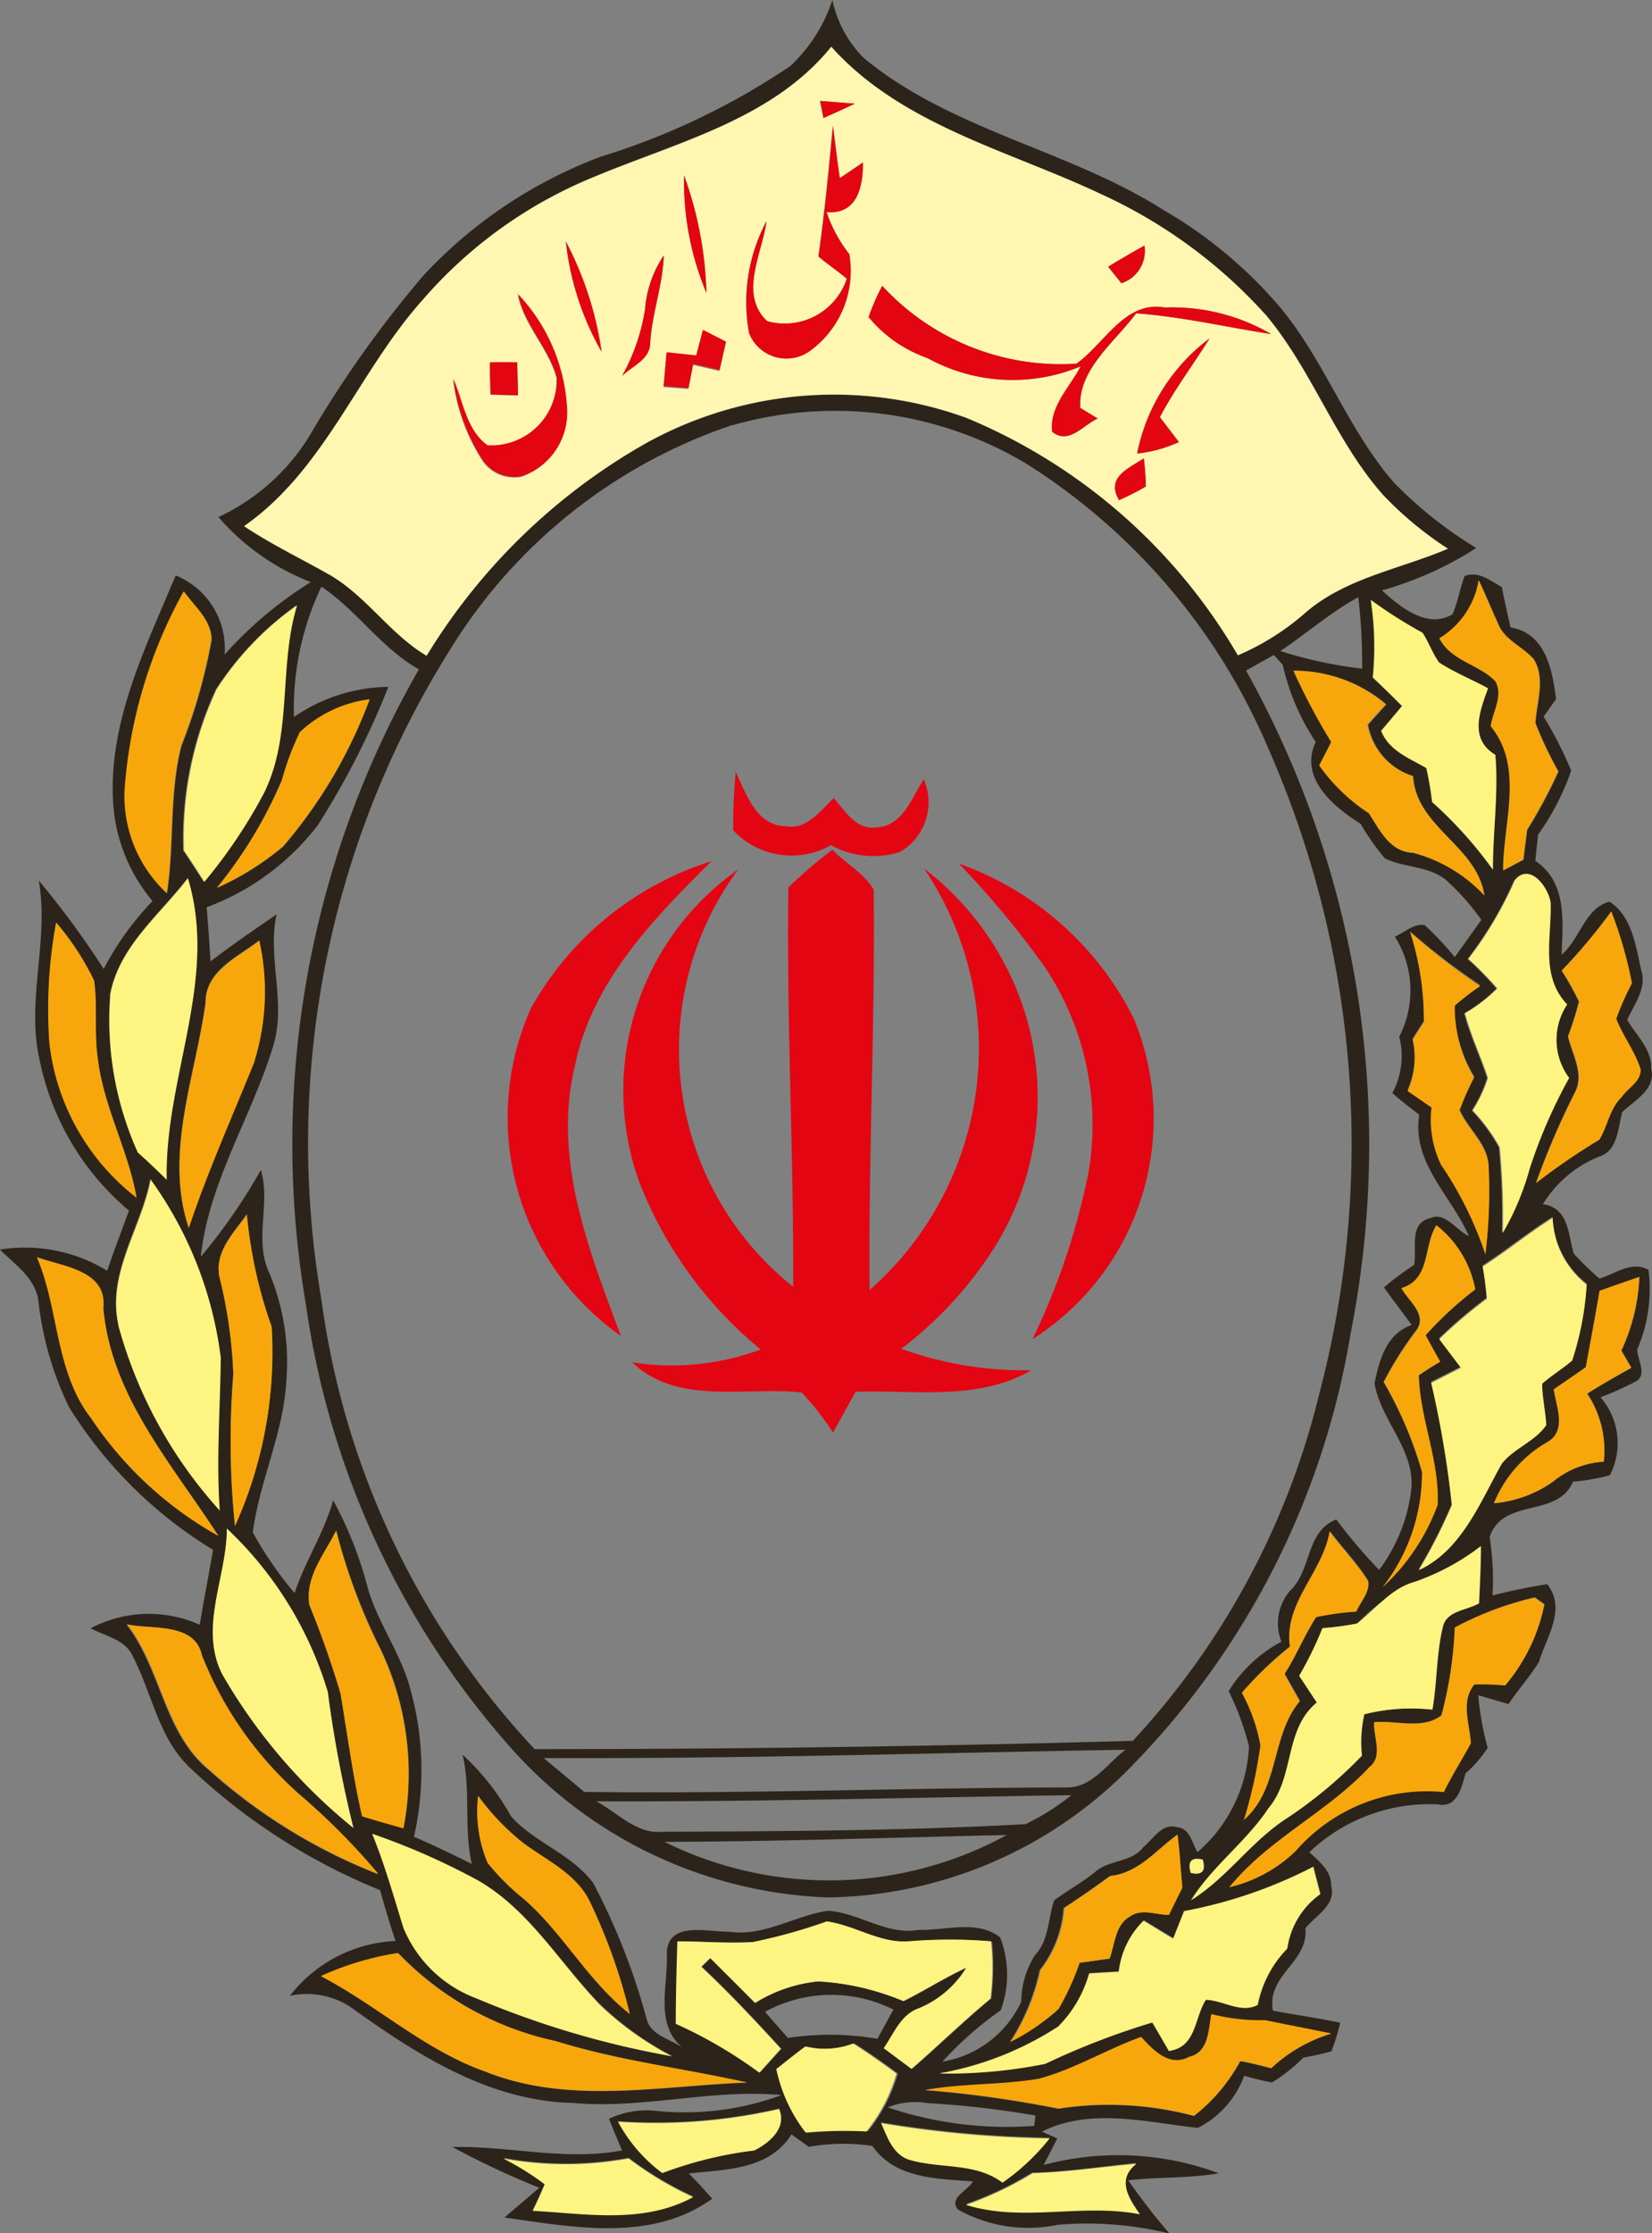 <svg xmlns="http://www.w3.org/2000/svg" width="39.965" height="53.992" viewBox="0 0 39.965 53.992"><rect x="0" y="0" width="39.965" height="53.992" fill="#808080" stroke="none"/><g transform="translate(0 0)"><path d="M19.116,1.6A3.814,3.814,0,0,0,20.137,0,2.808,2.808,0,0,0,20.9,1.406c2.132,1.757,4.971,2.217,7.27,3.685A10.813,10.813,0,0,1,31,7.467c1.065,1.3,1.623,2.947,2.736,4.215a10.111,10.111,0,0,0,1.978,1.567,8.526,8.526,0,0,1-2.283,1.025c.443.4,1.1.943,1.709.576.128-.3.179-.62.291-.923.337-.132.622.112.9.267.066.325.136.65.213.975.847.142,1.009,1.017,1.1,1.731l-.3.425a9.355,9.355,0,0,1,.666,1.306,6.044,6.044,0,0,1-.8,1.545c-.024.211-.046.423-.068.636.772.514.666,1.466.636,2.271.439-.371.58-1.151,1.16-1.282.542.345.632,1.067.764,1.645.146.445-.167.827-.337,1.212.219.373.6.71.58,1.174.122.508-.4.764-.7,1.055-.112.4-.1.939-.574,1.081a2.829,2.829,0,0,0-1.344,1.143c.634.1.6.722.748,1.2a7.271,7.271,0,0,0,.618.6c.381-.114.784-.439,1.186-.211a3.683,3.683,0,0,1-.271,1.924c0,.253.259.614-.046.78a8.175,8.175,0,0,1-.843.377,1.687,1.687,0,0,1,.225,1.886,5.634,5.634,0,0,1-.891.156c-.381.889-1.691.369-2.016,1.336a6.706,6.706,0,0,1,.07,1.414A12.874,12.874,0,0,1,37.43,38.3c.471.6-.016,1.266-.2,1.878-.219.357-.5.668-.736,1.019l-.732-.213a7.071,7.071,0,0,0,.227,1.27,2.865,2.865,0,0,1-.534.618c-.1.345-.2.851-.678.75a4.212,4.212,0,0,0-3.1,1.156c.235.225.536.451.526.816.126.469-.377.712-.622,1.023.078.829-.949,1.129-.786,1.994.542.1,1.089.177,1.627.291a5.617,5.617,0,0,1-.211.69c-.223.062-.451.112-.68.152a4.106,4.106,0,0,1-.756.6c-.229-.036-.453-.1-.676-.16a2.3,2.3,0,0,1-1.121,1.26c-1.244-.134-2.592-.5-3.771.09l.371.165c-.084.162-.247.483-.331.642a6.981,6.981,0,0,1,4.239.2c-.724.126-1.46.086-2.193.169a15.331,15.331,0,0,0,1,1.288,8.353,8.353,0,0,0-2.706-.211,3.5,3.5,0,0,1-2.417-.371c-.225-.283.255-.463.367-.678-.869-.07-1.876-.058-2.435-.859a4.835,4.835,0,0,0-1.535.022l-.421-.3c-.532.859-1.6.847-2.482.945.2.2.381.4.566.61-1.474,1.061-3.366.686-5.027.455l.845-.72a19.542,19.542,0,0,1-2.1-.985c1.366-.032,2.73.343,4.1.082-.108-.253-.213-.508-.317-.764a2.159,2.159,0,0,1,1.059-.2,6.779,6.779,0,0,0,3.113-.373c-1.681-.158-3.36.345-5.051.189-2.034-.046-3.788-1.18-5.384-2.327a1.935,1.935,0,0,0-1.454-.263,3.416,3.416,0,0,1,2.556-1.324c-.138-.4-.259-.818-.375-1.23A14.687,14.687,0,0,1,4.642,42.78c-.8-.718-.951-1.812-1.42-2.72-.177-.423-.664-.5-1.029-.694a3.01,3.01,0,0,1,2.638-.086c.1-.6.221-1.208.323-1.812a10.548,10.548,0,0,1-3.487-3.455A7.866,7.866,0,0,1,.925,31.42C.833,30.878.357,30.571,0,30.21a3.8,3.8,0,0,1,2.592.512c.165-.489.353-.971.528-1.454A6.421,6.421,0,0,1,.959,25.626c-.333-1.442.237-2.9-.022-4.339a21.1,21.1,0,0,1,1.571,2.138,7.158,7.158,0,0,1,1.182-1.641,4.1,4.1,0,0,1-.929-2.11c-.229-2.042.726-3.936,1.489-5.762a1.905,1.905,0,0,1,1.184,1.912,9.539,9.539,0,0,1,2.084-1.751A5.654,5.654,0,0,1,5.284,12.5,5.112,5.112,0,0,0,7.5,10.516a26.82,26.82,0,0,1,2.742-3.854,11.236,11.236,0,0,1,4.289-2.873A17.256,17.256,0,0,0,19.114,1.6m1-.471c-1.422,1.751-3.727,2.3-5.719,3.134a10.923,10.923,0,0,0-4.175,3C8.67,8.995,7.868,11.349,5.91,12.717c.632.419,1.314.752,1.974,1.123.947.5,1.523,1.466,2.441,2.01a14.636,14.636,0,0,1,5.33-5.146,9.4,9.4,0,0,1,7.727-.6,13.638,13.638,0,0,1,6.564,5.741,6.089,6.089,0,0,0,1.6-1c.977-.869,2.313-1.075,3.481-1.577a8.477,8.477,0,0,1-1.569-1.3c-1.151-1.31-1.7-3-2.817-4.339A12.137,12.137,0,0,0,26.629,4.69C24.4,3.635,21.81,3.027,20.107,1.127m-2.393,9.15a12.8,12.8,0,0,0-6.847,5.463A22.416,22.416,0,0,0,7.776,31.42a19.726,19.726,0,0,0,5.158,10.867q7.238,0,14.47-.2a18.863,18.863,0,0,0,4.508-8.375,23.691,23.691,0,0,0-1.222-15.6A15.108,15.108,0,0,0,24.813,11.2a9.025,9.025,0,0,0-7.088-.921M7.11,17.335a4.113,4.113,0,0,1,2.285-.73,19.616,19.616,0,0,1-1.7,3.334A6,6,0,0,1,5,21.933q.054.654.092,1.31c.522-.4,1.055-.762,1.6-1.139-.229,1.047.233,2.118-.074,3.154-.52,1.731-1.565,3.3-1.761,5.126a13.694,13.694,0,0,0,1.454-2.1c.235.786-.144,1.615.162,2.393a5.581,5.581,0,0,1,.451,2.74c-.074,1.252-.648,2.393-.808,3.631a8.924,8.924,0,0,0,1.011,1.466c.253-.772.714-1.456.933-2.243a9.294,9.294,0,0,1,.843,2.143c.251.847.8,1.567,1.025,2.427a7.266,7.266,0,0,1,.086,3.565c.469.2.929.423,1.4.656-.2-.869-.018-1.769-.223-2.64a5.859,5.859,0,0,1,1.17,1.487c.572.644,1.472.911,1.994,1.621a16.053,16.053,0,0,1,1.29,3.286c.11.419.618.481.911.724-.75-.572-.383-1.539-.425-2.327.032-.786,1-.5,1.509-.512.851.126,1.6-.4,2.393-.506.754.048,1.416.6,2.193.461.644.02,1.416-.253,1.97.183A2.5,2.5,0,0,1,24.21,48.6,8.435,8.435,0,0,0,22.8,49.842a2.563,2.563,0,0,0,1.906-1.448,2.132,2.132,0,0,1,.335-1.131c.343-.363.309-.879.461-1.322.321-.235.672-.429.985-.678.335-.309.879-.227,1.166-.6.245-.2.461-.6.827-.487.313.028.353.385.491.6a3.589,3.589,0,0,0,1.244-2.556,6.681,6.681,0,0,0-.491-1.336A3.351,3.351,0,0,1,31,39.689a1.2,1.2,0,0,1,.213-1.234c.524-.5.371-1.432,1.115-1.721a12.534,12.534,0,0,0,1.035,1.22,4.01,4.01,0,0,0,.776-1.926c.108-.969-.732-1.677-.887-2.582.12-.578.287-1.2.9-1.414-.221-.3-.451-.6-.672-.907a6.736,6.736,0,0,1,.73-.544c.072-.4-.136-1.019.4-1.133.347-.16.622.3.925.435-.425-.979-1.386-1.767-1.2-2.933-.221-.169-.443-.341-.652-.524a1.884,1.884,0,0,0,.167-1.364,2.437,2.437,0,0,0-.106-2.419c.235-.092.455-.327.724-.277a8.3,8.3,0,0,1,.726.772q.323-.449.642-.9a5.751,5.751,0,0,0-.851-.961c-.423-.347-1.011-.293-1.483-.526a5.634,5.634,0,0,1-.584-.833c-.66-.415-1.5-1.113-1.087-1.98a5.53,5.53,0,0,1-.8-1.868l-.215-.235-.672.375a23.5,23.5,0,0,1,2.532,16.015,19.474,19.474,0,0,1-5.439,10.614,10.438,10.438,0,0,1-7.218,3.033,10.778,10.778,0,0,1-7.734-3.7A20.446,20.446,0,0,1,7.4,31.536a23.047,23.047,0,0,1,2.734-15.353c-.911-.514-1.5-1.428-2.359-2a6.861,6.861,0,0,0-.664,3.154m27.716-1.906c.273.552.951.628,1.354,1.041.2.343-.06.738-.108,1.093.81,1,.3,2.331.3,3.481l.487-.259c.028-.241.058-.481.09-.722a12.136,12.136,0,0,0,.756-1.412,9.235,9.235,0,0,1-.556-1.17c.028-.508.247-1.059-.034-1.535-.267-.317-.722-.469-.873-.879-.158-.343-.3-.692-.461-1.033a2.046,2.046,0,0,1-.949,1.4m-31.8,3.629A3.2,3.2,0,0,0,4.042,21.6c.185-1.18.05-2.393.351-3.565a13.383,13.383,0,0,0,.73-2.562c0-.481-.411-.8-.668-1.168a11.684,11.684,0,0,0-1.428,4.758M30.976,15.74a10.381,10.381,0,0,0,1.976.425,13.878,13.878,0,0,0-.092-1.727c-.674.367-1.25.877-1.884,1.3M33.155,14.5a7.5,7.5,0,0,1,.05,1.878c.239.225.475.457.708.69-.167.2-.337.4-.506.6.2.487.678.656,1.093.9a7.6,7.6,0,0,1,.14.822,9.868,9.868,0,0,1,1.47,1.635c0-.925.138-1.848.058-2.776-.642-.389-.379-1.049-.177-1.609-.4-.211-.812-.381-1.184-.624-.154-.225-.239-.489-.4-.718a11.633,11.633,0,0,1-1.26-.8M5.23,16.645a8.557,8.557,0,0,0-.8,3.918c.169.247.333.5.494.754A12.4,12.4,0,0,0,6.369,19.17c.692-1.418.339-3.055.8-4.536a7.4,7.4,0,0,0-1.934,2.012M31.3,16.221a15.951,15.951,0,0,0,.915,1.725c-.1.2-.2.379-.289.568a4.454,4.454,0,0,0,1.2,1.154c.265.4.5.933,1.063.953a3.619,3.619,0,0,1,1.727,1.031c-.181-1.208-1.645-1.637-1.725-2.883A1.609,1.609,0,0,1,33.1,17.521c.11-.124.333-.369.443-.491a3.414,3.414,0,0,0-2.237-.81M7.262,17.694a6.489,6.489,0,0,0-.441,1.168A10.7,10.7,0,0,1,5.25,21.469a6.855,6.855,0,0,0,1.6-1,11.628,11.628,0,0,0,2.092-3.555A2.987,2.987,0,0,0,7.26,17.7m29.365,3.589A9.048,9.048,0,0,1,35.5,23.185a7.906,7.906,0,0,1,.7.714,3.663,3.663,0,0,1-.782.6c.144.536.383,1.039.556,1.563a3.254,3.254,0,0,1-.371.786,4.264,4.264,0,0,1,.656.891,17.469,17.469,0,0,1,.074,2.07,6.472,6.472,0,0,0,.65-1.553,13.521,13.521,0,0,1,.955-2.193,1.542,1.542,0,0,1-.048-1.777c-.66-.684-.377-1.619-.4-2.459-.056-.379-.508-1-.869-.534M2.664,24.063a7.743,7.743,0,0,0,.666,3.788c.241.213.475.435.7.662-.06-2.453,1.256-4.839.512-7.29-.686.893-1.673,1.661-1.882,2.829m35.115-.584a7.03,7.03,0,0,1,.419.748,7.776,7.776,0,0,1-.265.841c.1.443.4.907.167,1.356a19.217,19.217,0,0,0-.943,2.193,15.988,15.988,0,0,1,1.531-1.049c.2-.331.251-.756.544-1.033.148-.223.471-.369.453-.67-.138-.435-.427-.8-.588-1.22a6.553,6.553,0,0,1,.379-.857,10.123,10.123,0,0,0-.5-1.737,13.426,13.426,0,0,1-1.2,1.432M1.362,22.31a11.534,11.534,0,0,0-.16,2.915,5.523,5.523,0,0,0,2.1,3.723c-.2-1.152-.8-2.193-.937-3.364-.1-.624,0-1.26-.09-1.882a6.432,6.432,0,0,0-.915-1.4m32.754.225a6.9,6.9,0,0,1,.331,2.157c-.092.14-.181.281-.271.423a1.994,1.994,0,0,1-.122,1.242l.58.4a2.551,2.551,0,0,0,.225,1.378A8.773,8.773,0,0,1,35.935,30.3a12.717,12.717,0,0,0,.08-2.08c0-.554-.494-.915-.706-1.4a7.626,7.626,0,0,1,.353-.8,3.248,3.248,0,0,1-.469-1.733,6.2,6.2,0,0,1,.614-.473,16.268,16.268,0,0,1-1.691-1.294m-29.143,1.7c-.243,1.795-1.011,3.657-.409,5.455C5.017,28.334,5.6,27.028,6.137,25.7a5.775,5.775,0,0,0,.134-2.967c-.518.4-1.3.728-1.3,1.5m-2.116,7.79A10.909,10.909,0,0,0,5.306,36.5c-.088-1.234.012-2.466.024-3.7a9.342,9.342,0,0,0-1.695-4.3c-.223,1.18-1.055,2.269-.778,3.513m2.437-1.216a11.515,11.515,0,0,1,.351,2.411,19.955,19.955,0,0,0,.04,3.669,10.207,10.207,0,0,0,.887-4.813,10.6,10.6,0,0,1-.6-2.714c-.305.433-.754.869-.674,1.448m30.569-.2c.046.255.078.512.1.774a11.676,11.676,0,0,0-1.151.977l.524.692-.72.365a24.115,24.115,0,0,1,.5,2.955,12.78,12.78,0,0,1-.8,1.571c1.037-.475,1.481-1.639,2.01-2.576.3-.375.8-.538,1.075-.931-.02-.333-.092-.66-.1-1,.229-.2.492-.363.726-.56a7.247,7.247,0,0,0,.351-1.836,2.149,2.149,0,0,1-.823-1.611c-.582.365-1.113.8-1.693,1.174m-1.972.538c.152.3.62.618.387,1a8.9,8.9,0,0,0-.812,1.28A9.588,9.588,0,0,1,34.4,35.59a4.48,4.48,0,0,1-.949,2.78,5.041,5.041,0,0,0,1.324-1.98c.058-1.067-.427-2.078-.453-3.138.167-.116.341-.223.518-.327-.12-.213-.237-.427-.353-.642a8.774,8.774,0,0,1,1.2-1.107,2.552,2.552,0,0,0-.939-1.549c-.323.51-.13,1.3-.847,1.519m-33-.752c.54,1.266.437,2.766,1.308,3.89a8.94,8.94,0,0,0,3.079,2.847C4.169,35.4,2.686,33.755,2.5,31.616c.1-.909-.987-1-1.607-1.222m37.811.812c-.1.618-.223,1.232-.333,1.848-.257.181-.516.357-.776.534.062.429.327,1.007-.164,1.282a3,3,0,0,0-1.282,1.472,2.932,2.932,0,0,0,1.428-.522,2.132,2.132,0,0,1,1.226-.481,2.523,2.523,0,0,0-.4-1.645c.347-.221.708-.423,1.067-.626l-.241-.417a4.676,4.676,0,0,0,.435-1.779c-.319.11-.636.219-.953.333M5.489,36.956c0,1.172-.684,2.393-.114,3.519A13.334,13.334,0,0,0,8.55,44.192,29.924,29.924,0,0,1,7.93,40.9a8.96,8.96,0,0,0-2.441-3.948m1.994,1.818a21.115,21.115,0,0,1,.76,2.155c.167,1,.3,1.994.522,2.971.329.1.662.2,1,.291a6.982,6.982,0,0,0-.556-4.321A14.148,14.148,0,0,1,8.135,37c-.277.56-.75,1.113-.65,1.777M31.213,39.8a8.889,8.889,0,0,0-1.162,1.113A4.225,4.225,0,0,1,30.5,42.18a11.032,11.032,0,0,1-.4,1.807c.867-.76.644-2.024,1.35-2.869l-.369-.656c.285-.443.481-.937.766-1.378a6.92,6.92,0,0,1,.973-.134c.1-.239.329-.461.283-.734-.269-.427-.626-.8-.929-1.2-.173,1-1.109,1.713-.961,2.782M34.2,38.252a4.748,4.748,0,0,0-1.368,1A6.948,6.948,0,0,1,32,39.36a8.955,8.955,0,0,1-.564,1.154c.144.213.283.429.427.644-.8.658-.53,1.795-1.164,2.548-.538.818-1.358,1.4-1.878,2.231.879-.546,1.464-1.442,2.337-1.994a10.783,10.783,0,0,0,1.795-1.5,3.075,3.075,0,0,1,.058-1,4.641,4.641,0,0,1,1.647-.112c.116-.658.094-1.334.249-1.984.078-.411.58-.413.879-.586.022-.461.04-.923.046-1.384a5.6,5.6,0,0,1-1.623.871m.987,1.1a9.593,9.593,0,0,1-.323,2.12c-.455.353-1.091.118-1.625.165-.028.355.223.818-.114,1.083-1.019,1.1-2.433,1.735-3.39,2.905a3.364,3.364,0,0,0,1.6-.871,4.2,4.2,0,0,1,3.589-1.434c.2-.4.437-.784.652-1.176-.026-.473-.255-1.009.088-1.426a6.619,6.619,0,0,1,.744.024,4.331,4.331,0,0,0,.947-1.958l-.233-.165a7.831,7.831,0,0,0-1.948.734M3.055,39.273c.843,1.079.9,2.622,1.994,3.519a13.481,13.481,0,0,0,4.084,2.516,16.253,16.253,0,0,0-1.9-1.916,8.81,8.81,0,0,1-2.371-3.374c-.169-.8-1.2-.616-1.809-.746M13.16,42.507c.323.273.65.542.975.814,3.89.05,7.776-.1,11.665-.108.62.012.981-.576,1.426-.911-4.688.078-9.372.221-14.065.2m1.258,1.043c.512.271.975.8,1.6.74,2.931-.014,5.866-.022,8.793-.185a5.794,5.794,0,0,0,1.107-.7c-3.834.056-7.671.164-11.505.148m-2.843-.126a3.139,3.139,0,0,0,.229,1.617,6.13,6.13,0,0,0,.9.893c.943.831,1.545,1.98,2.54,2.76a13.842,13.842,0,0,0-.973-2.728c-.333-.674-1.051-.987-1.621-1.418a5.855,5.855,0,0,1-1.073-1.125m-2.546.917c.3.74.518,1.509.756,2.273a3.068,3.068,0,0,0,1.761,1.7,21.48,21.48,0,0,0,4.728,1.4,7.569,7.569,0,0,1-1.739-1.242c-.983-1-1.711-2.285-2.959-3A16.883,16.883,0,0,0,9,44.341m7.074.187a8.973,8.973,0,0,0,8.281-.165c-2.76.06-5.521.16-8.281.165m10.767.831q-.546.4-1.115.772a2.728,2.728,0,0,1-.578,1.5,5.184,5.184,0,0,1-.722,1.739,5.117,5.117,0,0,0,1.154-.788,6.325,6.325,0,0,0,.534-1.125l.728-.108c.126-.349.132-.81.491-1.017.283-.2.632-.042.943-.038.106-.221.215-.441.325-.658-.042-.429-.062-.857-.118-1.284-.518.379-.937.927-1.621,1m1.954-.078c.271.066.367-.04.289-.319-.271-.068-.367.04-.289.319m-.164.925-.263.658-.714-.433a2.068,2.068,0,0,0-.6,1.234c-.241.014-.481.026-.718.042a2.9,2.9,0,0,1-.752,1.286,7.714,7.714,0,0,1-2.871,1.131,11.61,11.61,0,0,0,2.562-.233,17.4,17.4,0,0,1,2.592-1l.4.688c.666-.092.6-.788.893-1.236.417,0,.857.339,1.254.122a2.7,2.7,0,0,1,.714-1.358,1.988,1.988,0,0,1,.8-1.318c-.044-.165-.13-.494-.171-.66A11.336,11.336,0,0,1,28.659,46.2M18.2,46.951c-.6.034-1.2-.014-1.795-.018-.02.664-.034,1.326-.038,1.994a11.008,11.008,0,0,1,2.02,1.18l.52-.576c-.624-.68-1.254-1.354-1.926-1.984.054-.054.162-.16.217-.211.361.361.726.722,1.085,1.085a3.531,3.531,0,0,1,1.529-.52,6.342,6.342,0,0,1,2.06.477c.514-.257,1-.568,1.523-.81a2.461,2.461,0,0,1-1.228,1.013c-.383.183-.54.6-.77.935l.67.5c.646-.558,1.256-1.154,1.914-1.7A6.3,6.3,0,0,0,24,46.937a11.963,11.963,0,0,0-1.994,0c-.7.052-1.306-.389-1.982-.481a14.4,14.4,0,0,1-1.795.5M7.78,47.781c1.37.706,2.524,1.795,3.988,2.311,2.02.8,4.217.335,6.317.259-1.539-.345-3.115-.532-4.624-1a7.466,7.466,0,0,1-3.818-2.128,7.061,7.061,0,0,0-1.868.56m10.733.855c.181.211.367.421.554.63a6.8,6.8,0,0,1,2.165.022c.13-.237.257-.473.387-.706a3.341,3.341,0,0,0-3.107.054m10.8.06c-.076.379-.058.921-.534,1.033-.483.259-.871-.154-1.166-.479-.839.3-1.611.778-2.474,1.011-.909.154-1.84.11-2.748.271a27.367,27.367,0,0,1,3.22.449,8.016,8.016,0,0,1,3.28.175,4.239,4.239,0,0,0,1.119-1.324c.253.038.5.11.75.171a3.667,3.667,0,0,1,1.454-.837c-.528-.11-1.059-.211-1.6-.321A4.785,4.785,0,0,1,29.3,48.7m-9.786.784c-.237.175-.471.361-.7.546a3.725,3.725,0,0,0,.708,1.533,10.663,10.663,0,0,1,1.472-.034,3.96,3.96,0,0,0,.728-1.4c-.343-.253-.69-.5-1.049-.726a1.958,1.958,0,0,1-1.156.072m1.962,1.474a9,9,0,0,0,3.545.445c0-.062.02-.187.026-.249a22.9,22.9,0,0,0-2.608-.3,1.794,1.794,0,0,0-.963.1m-6.524.341a3.751,3.751,0,0,0,1.069,1.236,9.8,9.8,0,0,1,2.223-.546c.365-.173.8-.544.6-1a13.449,13.449,0,0,1-3.894.305m6.363.03c.148.333.279.742.66.877.75.233,1.613.064,2.275.56a5.316,5.316,0,0,0,1.139-1.069,26.832,26.832,0,0,1-4.074-.369m-9.138.857a6.513,6.513,0,0,1,1,.622c-.088.217-.185.429-.291.64,1.3.068,2.682.325,3.88-.331a8.278,8.278,0,0,1-1.559-.933,8.314,8.314,0,0,1-3.037,0m12.815.349a8.468,8.468,0,0,1-1.617.77c1.372.433,2.807-.046,4.2.227-.285-.4-.558-.847-.08-1.22C26.649,52.377,25.819,52.5,24.98,52.528Z" transform="translate(0)" fill="#2c241a"/><path d="M25.8,2.212c1.7,1.9,4.293,2.508,6.522,3.563a12.109,12.109,0,0,1,4.006,2.943c1.113,1.34,1.667,3.029,2.823,4.331a8.556,8.556,0,0,0,1.569,1.3c-1.168.5-2.5.708-3.481,1.577a6.089,6.089,0,0,1-1.6,1,13.662,13.662,0,0,0-6.57-5.741,9.4,9.4,0,0,0-7.727.6,14.722,14.722,0,0,0-5.33,5.154c-.917-.544-1.493-1.505-2.441-2.01-.66-.371-1.342-.7-1.974-1.123,1.958-1.368,2.76-3.723,4.307-5.455a10.923,10.923,0,0,1,4.171-2.991c1.994-.835,4.3-1.384,5.719-3.134m-.267,1.3c.02.1.062.309.082.413.253-.114.506-.229.758-.347l-.839-.066m-.04,3.759c.221.189.467.351.688.54a1.587,1.587,0,0,1-1.926,1.027c-.7-.644-.116-1.645-.018-2.415a4.153,4.153,0,0,0-.421,2.7.969.969,0,0,0,1.466.433,2.4,2.4,0,0,0,.957-2.343,3.488,3.488,0,0,1-.55-1.015c.748.062.877-.62.881-1.2l-.56.379c-.064-.421-.112-.841-.167-1.264-.1,1.055-.2,2.108-.349,3.154m-3.25-1.958a7,7,0,0,0,.54,2.839,9,9,0,0,0-.54-2.839m-2.859,1.6a6.915,6.915,0,0,0,.865,2.662,8.365,8.365,0,0,0-.863-2.664M32.5,7.534l.323.4a.82.82,0,0,0,.556-.909q-.447.245-.879.512M21.3,8.543a4.807,4.807,0,0,1-.558,1.627c.245-.239.676-.4.68-.8.044-.716.305-1.4.329-2.114A2.7,2.7,0,0,0,21.3,8.541m5.406.2a3.24,3.24,0,0,0,1.43,1,4.269,4.269,0,0,0,3.707.2c-.255.5-.762.969-.688,1.583.4.323.748-.165,1.1-.321l-.423-.257c-.06-.931.839-1.6,1.35-2.285,1.1.078,2.179.333,3.268.5a4.767,4.767,0,0,0-2.57-.642c-.971-.171-1.454.875-2.138,1.358a5.863,5.863,0,0,1-4.7-1.88,5.478,5.478,0,0,0-.335.75m-8.492-.558c.136.76.748,1.306.941,2.04a1.591,1.591,0,0,1-1.677,1.637c-.514-.377-.584-1.063-.825-1.6a4.631,4.631,0,0,0,.686,1.922.928.928,0,0,0,.965.425,1.635,1.635,0,0,0,1.1-1.623A4.363,4.363,0,0,0,18.2,8.2M22.53,9.7l-.714-.076q-.038.409-.072.82l.6.046c.028-.146.084-.437.114-.582l.638.146c.038-.171.116-.514.156-.686l-.558-.285c-.042.154-.124.465-.164.618m10.682,2.347a3.268,3.268,0,0,0,1-.285l-.461-.6c.351-.666.812-1.262,1.2-1.9A4.589,4.589,0,0,0,33.2,12.042m-15.65-2.2c0,.261,0,.524.014.786l.662.02c0-.267-.01-.534-.018-.8q-.329-.016-.658,0m15.216,3.328a6.636,6.636,0,0,0,.646-.329,5.617,5.617,0,0,0-.046-.66c-.369.237-.927.445-.6,1Z" transform="translate(-5.693 -1.085)" fill="#fff6b1"/><path d="M30.4,4.791l.839.066c-.251.118-.5.233-.758.347-.02-.1-.062-.311-.082-.413m-.04,3.759c.148-1.047.253-2.1.349-3.154.056.423.1.843.167,1.264l.56-.379c0,.578-.134,1.26-.881,1.2a3.409,3.409,0,0,0,.55,1.015,2.393,2.393,0,0,1-.957,2.343.968.968,0,0,1-1.466-.433A4.153,4.153,0,0,1,29.1,7.7c-.1.77-.678,1.771.018,2.415A1.584,1.584,0,0,0,31.044,9.09c-.221-.189-.467-.351-.688-.54m-3.25-1.956a9,9,0,0,1,.54,2.839,7,7,0,0,1-.54-2.839m-2.859,1.6a8.171,8.171,0,0,1,.863,2.664,6.845,6.845,0,0,1-.863-2.664M37.363,8.8q.435-.267.879-.512a.82.82,0,0,1-.556.909l-.323-.4m-11.2,1.009a2.7,2.7,0,0,1,.451-1.276c-.024.718-.285,1.4-.329,2.114,0,.4-.435.556-.68.8a4.867,4.867,0,0,0,.558-1.627m5.406.2a5.477,5.477,0,0,1,.327-.754,5.882,5.882,0,0,0,4.7,1.88c.684-.483,1.166-1.529,2.138-1.358a4.767,4.767,0,0,1,2.57.642c-1.089-.167-2.165-.423-3.268-.5-.51.7-1.41,1.354-1.35,2.285l.423.257c-.351.156-.708.644-1.1.321-.074-.614.433-1.081.688-1.583a4.269,4.269,0,0,1-3.707-.2,3.209,3.209,0,0,1-1.43-1m-8.484-.56a4.363,4.363,0,0,1,1.2,2.792,1.623,1.623,0,0,1-1.1,1.623.928.928,0,0,1-.965-.425,4.631,4.631,0,0,1-.686-1.922c.241.542.311,1.228.825,1.6a1.586,1.586,0,0,0,1.677-1.637c-.2-.734-.8-1.28-.941-2.04M27.4,10.943c.04-.154.122-.465.163-.618l.558.285c-.04.171-.118.514-.156.686l-.638-.146c-.03.146-.086.437-.114.582l-.6-.046q.034-.409.072-.82l.714.076m10.67,2.375a4.589,4.589,0,0,1,1.745-2.776c-.4.64-.853,1.236-1.2,1.9l.461.6a3.268,3.268,0,0,1-1.009.275M22.41,11.108h.658c0,.265.014.532.018.8l-.662-.02c-.01-.261-.022-.524-.014-.786m15.216,3.328c-.323-.546.235-.754.6-1a5.617,5.617,0,0,1,.048.684,6.636,6.636,0,0,1-.65.331m-9.266,6.58c.257.522.493,1.288,1.2,1.3.514.1.839-.373,1.168-.678.283.317.546.78,1.043.706.636-.036.837-.716,1.135-1.16a1.387,1.387,0,0,1-.576,1.755,2.132,2.132,0,0,1-1.669-.164,1.937,1.937,0,0,1-2.365-.359,13.759,13.759,0,0,1,.06-1.4m1.262,2.792a11.889,11.889,0,0,1,1.077-.923c.317.329.766.564,1,.967.036,3.224-.13,6.452-.1,9.679a7.783,7.783,0,0,0,1.32-10.189A7.033,7.033,0,0,1,35.3,26.675a6.871,6.871,0,0,1-.654,5.784,9.413,9.413,0,0,1-2.287,2.5,8.738,8.738,0,0,0,3.148.518c-1.292.752-2.831.471-4.251.522-.183.329-.367.656-.548.985a7,7,0,0,0-.756-.967c-1.362-.152-3,.323-4.106-.732a6.179,6.179,0,0,0,3.113-.309,9.853,9.853,0,0,1-2.937-4.046,6.529,6.529,0,0,1,2.393-7.559A7.333,7.333,0,0,0,29.744,33.46c.014-3.222-.162-6.446-.116-9.667m-6.245,2.965A7.624,7.624,0,0,1,27.77,23.17c-1.414,1.4-2.9,2.925-3.306,4.953-.544,2.243.339,4.456,1.113,6.526a6.457,6.457,0,0,1-2.193-7.882m10.368-3.539a7.569,7.569,0,0,1,4.235,3.753,6.318,6.318,0,0,1-2.453,7.746,16.812,16.812,0,0,0,1.358-4.05,6.861,6.861,0,0,0-1.065-4.955A22.386,22.386,0,0,0,33.752,23.227Z" transform="translate(-10.556 -2.351)" fill="#e30612"/><path d="M35.681,28.947a2.028,2.028,0,0,0,.949-1.4c.162.341.3.69.461,1.033.152.411.6.562.873.879.281.477.062,1.027.034,1.535a9.234,9.234,0,0,0,.556,1.17,12.138,12.138,0,0,1-.756,1.412c-.032.241-.062.481-.09.722l-.487.259c0-1.151.514-2.492-.3-3.481.048-.355.315-.75.108-1.093-.4-.413-1.081-.489-1.354-1.041m-31.8,3.629a11.563,11.563,0,0,1,1.428-4.758c.257.361.666.688.668,1.168a13.383,13.383,0,0,1-.73,2.562c-.3,1.166-.165,2.393-.351,3.565a3.2,3.2,0,0,1-1.015-2.538m28.278-2.837a3.414,3.414,0,0,1,2.227.81c-.11.122-.333.367-.443.491a1.609,1.609,0,0,0,1.1,1.244c.08,1.246,1.543,1.675,1.725,2.883a3.619,3.619,0,0,0-1.727-1.031c-.558-.02-.8-.548-1.063-.953a4.454,4.454,0,0,1-1.2-1.154c.1-.2.2-.379.289-.568a15.951,15.951,0,0,1-.913-1.721M8.12,31.212A2.993,2.993,0,0,1,9.8,30.424,11.773,11.773,0,0,1,7.706,33.98a6.855,6.855,0,0,1-1.6,1A10.89,10.89,0,0,0,7.682,32.37,6.489,6.489,0,0,1,8.122,31.2M38.64,36.984a13.425,13.425,0,0,0,1.2-1.432,10.123,10.123,0,0,1,.5,1.737,6.553,6.553,0,0,0-.379.857c.162.423.451.786.588,1.22.018.3-.305.447-.453.67-.293.277-.339.7-.544,1.033a15.986,15.986,0,0,0-1.531,1.049,19.848,19.848,0,0,1,.943-2.193c.241-.449-.066-.913-.167-1.356a7.778,7.778,0,0,0,.265-.841,7.029,7.029,0,0,0-.419-.748M2.22,35.828a6.387,6.387,0,0,1,.915,1.4c.088.622,0,1.258.09,1.882.138,1.166.736,2.211.937,3.364a5.523,5.523,0,0,1-2.108-3.727,11.534,11.534,0,0,1,.16-2.915m32.76.221a16.27,16.27,0,0,0,1.691,1.308,6.2,6.2,0,0,0-.614.473,3.248,3.248,0,0,0,.469,1.733,7.626,7.626,0,0,0-.353.8c.211.475.7.835.706,1.4a12.718,12.718,0,0,1-.08,2.08,8.773,8.773,0,0,0-1.075-2.173,2.459,2.459,0,0,1-.225-1.378l-.58-.4a1.994,1.994,0,0,0,.122-1.242c.09-.142.179-.283.271-.423a6.9,6.9,0,0,0-.331-2.171m-29.143,1.7c0-.77.78-1.089,1.3-1.5A5.67,5.67,0,0,1,7,39.222c-.534,1.324-1.121,2.63-1.573,3.988-.6-1.795.165-3.659.409-5.455m.321,6.58c-.08-.578.369-1.015.674-1.448a11.41,11.41,0,0,0,.6,2.714,10.207,10.207,0,0,1-.887,4.813,19.955,19.955,0,0,1-.04-3.669,11.5,11.5,0,0,0-.351-2.411m28.609.325c.718-.221.524-1.009.847-1.519a2.552,2.552,0,0,1,.939,1.549,8.773,8.773,0,0,0-1.2,1.107c.116.215.233.429.353.642-.177.1-.351.211-.518.327.026,1.061.51,2.072.453,3.138a5.063,5.063,0,0,1-1.324,1.98,4.48,4.48,0,0,0,.949-2.78,9.411,9.411,0,0,0-.923-2.171,8.9,8.9,0,0,1,.812-1.28c.233-.375-.235-.69-.387-1M1.75,43.911c.62.231,1.7.313,1.607,1.222.185,2.139,1.671,3.788,2.78,5.515A8.94,8.94,0,0,1,3.058,47.8c-.871-1.125-.768-2.624-1.308-3.89m37.811.812c.317-.114.634-.223.953-.333a4.676,4.676,0,0,1-.435,1.779l.241.417c-.359.2-.72.4-1.067.626a2.435,2.435,0,0,1,.4,1.645,2.092,2.092,0,0,0-1.226.481A2.893,2.893,0,0,1,37,49.859a3,3,0,0,1,1.282-1.472c.491-.275.225-.853.164-1.282.259-.177.518-.353.776-.534.11-.616.229-1.23.333-1.848M8.34,52.3c-.1-.664.373-1.216.65-1.777A14.148,14.148,0,0,0,10.061,53.4a6.968,6.968,0,0,1,.556,4.321c-.333-.094-.666-.187-1-.291-.225-.981-.355-1.98-.522-2.971a22.28,22.28,0,0,0-.76-2.155m23.728,1.025c-.148-1.069.788-1.781.961-2.782.3.4.66.772.929,1.2.046.273-.187.494-.283.734a6.921,6.921,0,0,0-.973.134c-.285.441-.481.935-.766,1.378l.369.656c-.706.845-.483,2.11-1.35,2.869a10.986,10.986,0,0,0,.4-1.807,4.225,4.225,0,0,0-.449-1.268,8.888,8.888,0,0,1,1.162-1.113m3.974-.453a7.83,7.83,0,0,1,1.948-.734l.233.165a4.331,4.331,0,0,1-.947,1.958,6.62,6.62,0,0,0-.744-.024c-.343.417-.114.953-.088,1.426-.215.4-.457.772-.652,1.176A4.216,4.216,0,0,0,32.2,58.272a3.45,3.45,0,0,1-1.6.871c.951-1.17,2.365-1.807,3.39-2.905.337-.265.086-.728.114-1.083.534-.048,1.17.187,1.625-.165a9.593,9.593,0,0,0,.323-2.12M3.935,52.788c.6.13,1.639-.052,1.809.746a8.833,8.833,0,0,0,2.371,3.374,16.253,16.253,0,0,1,1.9,1.916,13.481,13.481,0,0,1-4.084-2.516c-1.1-.9-1.151-2.441-1.994-3.519m8.488,4.147A5.8,5.8,0,0,0,13.5,58.06c.57.431,1.288.744,1.621,1.418a13.751,13.751,0,0,1,.973,2.728c-1-.78-1.6-1.928-2.54-2.76a5.592,5.592,0,0,1-.9-.893,3.225,3.225,0,0,1-.229-1.617m15.3,1.936c.684-.078,1.1-.626,1.621-1,.056.427.076.855.118,1.284-.11.217-.219.437-.325.658-.311,0-.66-.164-.943.038-.359.2-.365.668-.491,1.017l-.726.1a6.325,6.325,0,0,1-.512,1.121,5.208,5.208,0,0,1-1.154.788,5.184,5.184,0,0,0,.722-1.739,2.728,2.728,0,0,0,.578-1.5q.568-.369,1.115-.772M8.615,61.294a7.061,7.061,0,0,1,1.868-.56A7.442,7.442,0,0,0,14.3,62.862c1.509.471,3.085.658,4.624,1-2.1.076-4.3.544-6.317-.259-1.47-.516-2.624-1.6-3.988-2.311m21.535.915a4.785,4.785,0,0,0,1.312.15c.528.11,1.059.211,1.6.321a3.667,3.667,0,0,0-1.454.837c-.249-.062-.5-.134-.75-.171a4.239,4.239,0,0,1-1.119,1.324,8.023,8.023,0,0,0-3.28-.175,27.365,27.365,0,0,0-3.22-.449c.907-.162,1.838-.118,2.748-.271.863-.233,1.635-.708,2.474-1.011.3.325.684.738,1.166.479.477-.112.459-.654.534-1.033Z" transform="translate(-0.859 -13.518)" fill="#f7a70b"/><path d="M35.667,28.463a11.633,11.633,0,0,0,1.26.8c.15.229.235.492.4.718.373.243.8.413,1.184.624-.2.56-.465,1.22.177,1.609.08.927-.062,1.85-.058,2.776a10.113,10.113,0,0,0-1.47-1.635,7.6,7.6,0,0,0-.14-.821c-.415-.243-.9-.413-1.093-.9.169-.2.339-.4.506-.6-.233-.233-.469-.465-.708-.69a7.5,7.5,0,0,0-.05-1.878M7.762,30.615A7.368,7.368,0,0,1,9.7,28.6c-.455,1.481-.1,3.119-.8,4.536a12.4,12.4,0,0,1-1.442,2.147c-.162-.253-.325-.506-.494-.754a8.469,8.469,0,0,1,.8-3.918m31.393,4.644c.361-.457.814.156.869.534.026.839-.257,1.775.4,2.459a1.543,1.543,0,0,0,.048,1.777,12.461,12.461,0,0,0-.955,2.193,6.472,6.472,0,0,1-.65,1.553,17.409,17.409,0,0,0-.074-2.07,4.37,4.37,0,0,0-.656-.891,3.254,3.254,0,0,0,.371-.786c-.173-.524-.413-1.027-.556-1.563a3.663,3.663,0,0,0,.782-.6,7.9,7.9,0,0,0-.7-.714,9.048,9.048,0,0,0,1.121-1.892M5.176,38.028c.209-1.168,1.2-1.936,1.882-2.829.744,2.451-.572,4.837-.512,7.29-.229-.227-.463-.449-.7-.662a7.8,7.8,0,0,1-.666-3.788m.2,7.96c-.277-1.244.554-2.333.778-3.513a9.334,9.334,0,0,1,1.695,4.3c-.012,1.23-.112,2.463-.024,3.7A10.935,10.935,0,0,1,5.375,46m33.006-1.414c.58-.367,1.111-.81,1.693-1.174a2.149,2.149,0,0,0,.823,1.611,7.247,7.247,0,0,1-.351,1.836c-.233.2-.5.359-.726.56,0,.333.078.66.1,1-.275.4-.776.556-1.075.931-.528.937-.973,2.1-2.01,2.576a12.925,12.925,0,0,0,.8-1.571,24.245,24.245,0,0,0-.5-2.955l.72-.365-.524-.692a11.675,11.675,0,0,1,1.15-.977c-.022-.261-.054-.518-.1-.774M8,50.921a8.96,8.96,0,0,1,2.441,3.948,29.748,29.748,0,0,0,.62,3.288A13.334,13.334,0,0,1,7.888,54.44C7.317,53.312,8,52.093,8,50.921m28.713,1.294a5.681,5.681,0,0,0,1.623-.871c0,.461-.024.923-.046,1.384-.3.173-.8.175-.879.586-.156.65-.134,1.326-.249,1.984a4.642,4.642,0,0,0-1.647.112,3.075,3.075,0,0,0-.058,1,10.783,10.783,0,0,1-1.795,1.5c-.873.554-1.458,1.45-2.337,1.994.52-.831,1.34-1.414,1.878-2.231.634-.752.369-1.89,1.164-2.548-.144-.215-.283-.431-.427-.644a8.954,8.954,0,0,0,.564-1.154,6.947,6.947,0,0,0,.835-.112c.451-.339.8-.831,1.368-1M11.523,58.3a16.883,16.883,0,0,1,2.554,1.127c1.242.718,1.97,1.994,2.945,3.007a7.569,7.569,0,0,0,1.739,1.242,22.055,22.055,0,0,1-4.728-1.4,3.068,3.068,0,0,1-1.761-1.7c-.237-.764-.453-1.533-.756-2.273m19.8.941c-.078-.279.018-.387.289-.319.078.279-.018.385-.289.319m-.164.925A11.337,11.337,0,0,0,34.279,59.1c.042.165.128.494.171.66a1.937,1.937,0,0,0-.8,1.318,2.68,2.68,0,0,0-.714,1.358c-.4.217-.837-.114-1.254-.122-.285.449-.227,1.145-.893,1.236l-.4-.688a18.278,18.278,0,0,0-2.592,1,11.982,11.982,0,0,1-2.562.233,7.767,7.767,0,0,0,2.871-1.131,2.953,2.953,0,0,0,.752-1.286c.237-.016.477-.028.718-.042a2.025,2.025,0,0,1,.6-1.234l.714.433.263-.658m-10.438.74a13.181,13.181,0,0,0,1.795-.5c.676.092,1.28.532,1.982.481a11.964,11.964,0,0,1,1.994,0,6.3,6.3,0,0,1-.012,1.384c-.658.542-1.268,1.139-1.914,1.7l-.67-.5c.229-.329.387-.752.77-.935a2.428,2.428,0,0,0,1.228-1.013c-.522.241-1.009.552-1.523.81a6.241,6.241,0,0,0-2.06-.477,3.558,3.558,0,0,0-1.529.52c-.359-.363-.724-.724-1.085-1.085-.056.052-.164.158-.217.211.672.63,1.3,1.3,1.926,1.984l-.52.576a11.008,11.008,0,0,0-2.02-1.18c0-.664.018-1.326.038-1.994.6,0,1.2.052,1.795.018m1.3,2.524a1.958,1.958,0,0,0,1.156-.072c.359.229.706.473,1.049.726a3.93,3.93,0,0,1-.728,1.4A10.662,10.662,0,0,0,22,65.52a3.772,3.772,0,0,1-.708-1.533c.231-.185.465-.371.7-.546m-4.528,1.82a13.374,13.374,0,0,0,3.894-.305c.2.451-.237.822-.6,1a9.494,9.494,0,0,0-2.223.546,3.751,3.751,0,0,1-1.069-1.236m6.363.03a26.832,26.832,0,0,0,4.074.369,5.315,5.315,0,0,1-1.139,1.069c-.662-.5-1.525-.327-2.275-.56-.381-.136-.512-.544-.66-.877m-9.146.853a8.4,8.4,0,0,0,3.037,0,8.279,8.279,0,0,0,1.559.933c-1.2.656-2.592.4-3.88.331.106-.211.2-.423.291-.64a6.512,6.512,0,0,0-1-.622m12.815.349c.839-.018,1.669-.152,2.5-.223-.479.373-.2.82.08,1.22-1.4-.273-2.829.2-4.2-.227a8.468,8.468,0,0,0,1.617-.77Z" transform="translate(-2.512 -13.965)" fill="#fef481"/></g></svg>